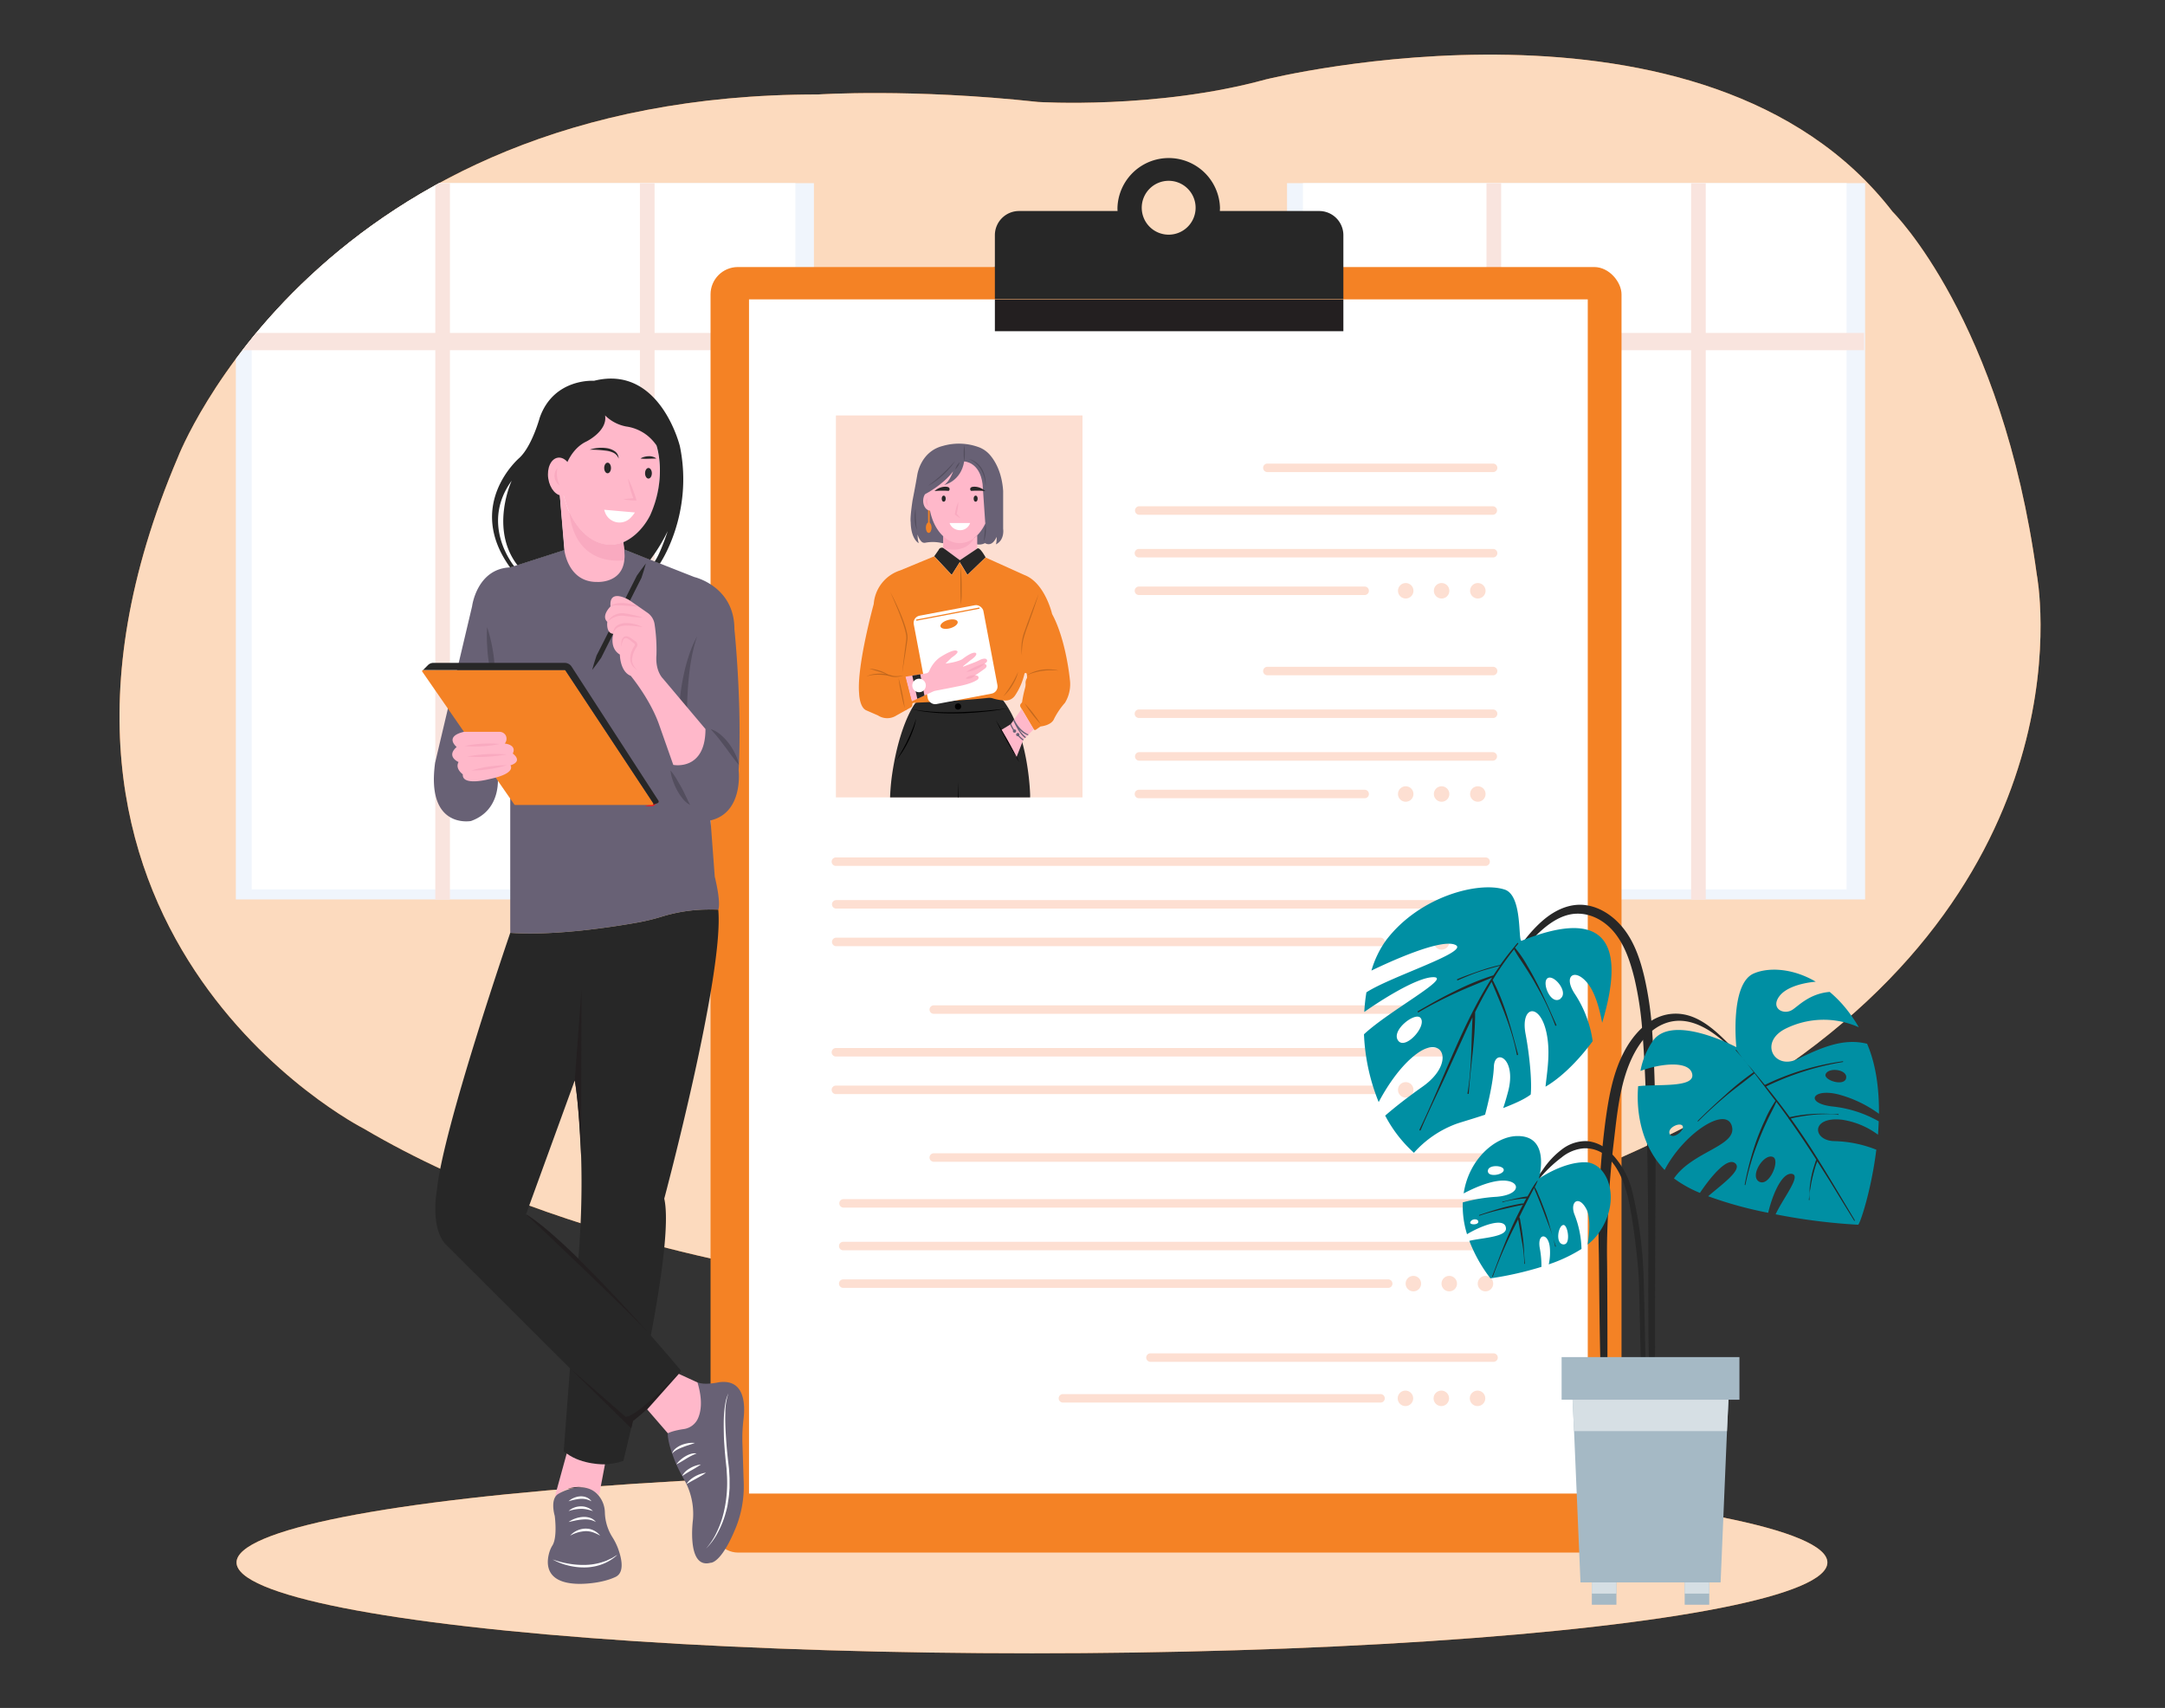 <svg xmlns="http://www.w3.org/2000/svg" xmlns:xlink="http://www.w3.org/1999/xlink" width="865.76" height="682.89" viewBox="0 0 865.76 682.89"><rect x="0" y="0" width="865.76" height="682.89" fill="#333333" stroke="none"/><defs><clipPath id="a"><path d="M145.39,451.21S-9.71,372.52,71.14,182.83c0,0,56-145.24,256-145.06,0,0,37.31-2.5,88,3,0,0,47.31,3,91-9,0,0,176.05-43.88,250.66,52.86,0,0,43.77,43.05,57.7,145.18,0,0,23,118.24-111.35,203.93,0,0-142,97.66-367,78.71C336.25,512.46,229.27,500.66,145.39,451.21Z" fill="none"/></clipPath><clipPath id="b"><rect x="334.27" y="166.11" width="98.61" height="152.71" fill="#fddfd2"/></clipPath></defs><g style="isolation:isolate"><g clip-path="url(#a)"><rect x="32.75" y="3.94" width="798.46" height="522.31" fill="#f48225" data-secondary="true"/><rect x="32.75" y="3.94" width="798.46" height="522.31" fill="#fff" opacity="0.7"/><rect x="94.31" y="73.24" width="231.17" height="286.38" fill="#f0f5fc"/><rect x="100.67" y="73.24" width="217.4" height="282.36" fill="#fff"/><rect x="255.9" y="73.24" width="5.86" height="286.38" fill="#f9e4de"/><rect x="174.07" y="73.24" width="5.86" height="286.38" fill="#f9e4de"/><rect x="96.13" y="133.13" width="228.94" height="6.9" fill="#f9e4de"/><rect x="514.67" y="73.24" width="231.17" height="286.38" fill="#f0f5fc"/><rect x="521.03" y="73.24" width="217.4" height="282.36" fill="#fff"/><rect x="676.25" y="73.24" width="5.86" height="286.38" fill="#f9e4de"/><rect x="594.43" y="73.24" width="5.86" height="286.38" fill="#f9e4de"/><rect x="516.49" y="133.13" width="228.94" height="6.9" fill="#f9e4de"/><polygon points="426.83 216.74 415.29 216.74 415.29 217.83 426.83 229.4 426.83 216.74" fill="#686175" data-primary="true"/><polygon points="415.29 217.83 415.29 291.2 426.83 291.2 426.83 229.4 415.29 217.83" fill="#686175" data-primary="true"/><polygon points="438.08 216.74 426.83 216.74 426.83 229.4 438.08 240.68 438.08 216.74" fill="#686175" data-primary="true"/><polygon points="426.83 229.4 426.83 291.2 438.08 291.2 438.08 240.68 426.83 229.4" fill="#686175" data-primary="true"/><polygon points="417.66 220.21 417.66 271.33 426.83 271.33 426.83 229.4 417.66 220.21" fill="#f5f6f6"/><polygon points="426.83 220 417.66 220 417.66 220.21 426.83 229.4 426.83 220" fill="#fff"/><polygon points="435.71 220 426.83 220 426.83 229.4 435.71 238.3 435.71 220" fill="#ecedee"/><polygon points="426.83 229.4 426.83 271.33 435.71 271.33 435.71 238.3 426.83 229.4" fill="#e2e3e4"/><path d="M426.69,286a4.86,4.86,0,0,1,0-9.72h.17a4.86,4.86,0,0,1,0,9.71h-.17Z" fill="#e2e3e4"/><path d="M422.56,281.13a4.13,4.13,0,0,0,4.13,4.14h.14V277h-.14A4.13,4.13,0,0,0,422.56,281.13Z" fill="#f5f6f6"/><path d="M426.83,277v8.25a4.13,4.13,0,0,0,0-8.25Z" fill="#e2e3e4"/><polygon points="449.62 216.74 438.08 216.74 438.08 240.68 449.62 252.24 449.62 216.74" fill="#f48225" data-secondary="true"/><polygon points="438.08 240.68 438.08 291.2 449.62 291.2 449.62 252.24 438.08 240.68" fill="#f48225" data-secondary="true"/><polygon points="460.87 216.74 449.62 216.74 449.62 252.24 460.87 263.52 460.87 216.74" fill="#f48225" data-secondary="true"/><polygon points="449.62 252.24 449.62 291.2 460.87 291.2 460.87 263.52 449.62 252.24" fill="#f48225" data-secondary="true"/><polygon points="449.62 220 440.45 220 440.45 243.05 449.62 252.24 449.62 220" fill="#fff"/><polygon points="440.45 243.05 440.45 271.33 449.62 271.33 449.62 252.24 440.45 243.05" fill="#f5f6f6"/><polygon points="458.5 220 449.62 220 449.62 252.24 458.5 261.14 458.5 220" fill="#ecedee"/><polygon points="449.62 252.24 449.62 271.33 458.5 271.33 458.5 261.14 449.62 252.24" fill="#e2e3e4"/><path d="M449.47,286a4.86,4.86,0,0,1,0-9.72h.18a4.86,4.86,0,0,1,0,9.71h-.18Z" fill="#e2e3e4"/><path d="M445.35,281.13a4.12,4.12,0,0,0,4.12,4.14h.15V277h-.15A4.12,4.12,0,0,0,445.35,281.13Z" fill="#f5f6f6"/><path d="M449.62,277v8.25a4.13,4.13,0,0,0,0-8.25Z" fill="#e2e3e4"/><polygon points="395.6 213.59 378.94 286.15 390.19 288.74 406.85 216.18 395.6 213.59" fill="#f48225" data-secondary="true"/><polygon points="417.81 218.71 406.85 216.18 390.19 288.74 401.15 291.27 417.81 218.71" fill="#f48225" data-secondary="true"/><polygon points="397.18 217.3 385.69 267.31 394.64 269.38 406.12 219.36 397.18 217.3" fill="#fff"/><polygon points="414.77 221.36 406.12 219.36 394.64 269.38 403.29 271.37 414.77 221.36" fill="#e6e7e8"/><path d="M392.3,283.75a4.7,4.7,0,0,1-.92-.08h0l-.14,0a4.86,4.86,0,0,1,1.08-9.6,5,5,0,0,1,1.09.12l.14,0h0a4.85,4.85,0,0,1-1.25,9.54Z" fill="#e2e3e4"/><path d="M393.22,274.87a4.13,4.13,0,0,0-1.85,8.06l.15,0,1.84-8Z" fill="#fff"/><path d="M396.32,279.83a4.13,4.13,0,0,0-3-4.92l-1.84,8A4.14,4.14,0,0,0,396.32,279.83Z" fill="#e6e7e8"/><rect x="368.98" y="291.6" width="103.38" height="8.42" fill="#f9c4b7"/><path d="M419.17,100.39a39.75,39.75,0,1,0,39.65,39.75A39.7,39.7,0,0,0,419.17,100.39Z" fill="#a7a9ac" style="mix-blend-mode:multiply"/><path d="M461.83,138.63a39.66,39.66,0,1,1-39.65-39.75A39.71,39.71,0,0,1,461.83,138.63Z" fill="#fff"/><path d="M454.27,138.63a32.1,32.1,0,1,1-32.09-32.18A32.14,32.14,0,0,1,454.27,138.63Z" fill="#f9e4de"/><polygon points="445.94 125.3 424.48 141.25 403.02 132.32 401.64 135.63 422.74 144.41 423.12 144.57 423.31 144.43 447.04 126.79 445.94 125.3" fill="#fcd6ca"/></g><ellipse cx="412.67" cy="624.72" rx="318.08" ry="36.32" fill="#f48225" data-secondary="true"/><ellipse cx="412.67" cy="624.72" rx="318.08" ry="36.32" fill="#fff" opacity="0.7"/><rect x="284.14" y="106.77" width="364.29" height="513.99" rx="10.93" fill="#f48225" data-secondary="true"/><rect x="299.52" y="119.7" width="335.41" height="477.47" fill="#fff"/><path d="M267.06,573.07s-.41,3.1,2.94,11.32a59.69,59.69,0,0,0,3.44,6.94,27.83,27.83,0,0,1,3.67,16.26s-2.68,19.84,7,17.26c0,0,4.14.55,10.05-13.83a44.09,44.09,0,0,0,3.24-18.27L296.89,577a62.71,62.71,0,0,1,.45-9.68c.68-5.79.5-16.13-9.95-14.64,0,0-5.67,1.29-8.48,0Z" fill="#686175" data-primary="true"/><rect x="334.27" y="166.11" width="98.61" height="152.71" fill="#fddfd2"/><g clip-path="url(#b)"><path d="M371.72,450.11l-3,2.54a10.6,10.6,0,0,1-4.72,1.52h-8.31c-1.72,0-1-1.78-1-1.78a.83.83,0,0,0,.8.58h7.4c3.45.41,7.76-3.43,8.79-4.4A1.39,1.39,0,0,0,372,448c0-.1.07-.22.1-.33A2.4,2.4,0,0,1,371.72,450.11Z" fill="#272727"/><path d="M364.25,429.1v6.13a4.36,4.36,0,0,0-.79,2.83s4.32-1.15,7,1.23h1.76s.18-8.31,1.06-9.93Z" fill="#ffb8ca"/><path d="M404.22,429.08v6.14a4.36,4.36,0,0,1,.79,2.83s-4.32-1.15-7,1.23h-1.76s-.18-8.31-1.06-9.93Z" fill="#ffb8ca"/><path d="M366.11,281s-6.18,7.71-9.28,28.06a85.22,85.22,0,0,0-.89,15.64L359.42,429l17.69.51,6.61-65.92,6.14,66.36H408.3L411.15,359l.8-40.94s-.41-24.29-10.74-37.94l-7.08-6.55-21.9,5.83Z" fill="#272727"/><path d="M367.39,217.17s-3.1-1.43-3.22-8.47c0,0-.36-1.07.72-8.47,0,0,1.19-6.08,1.9-10.25,0,0,1.2-9.43,10.26-11.69a23.08,23.08,0,0,1,14.63.61,11.06,11.06,0,0,1,4.11,2.91c2,2.3,4.84,6.81,5.36,14.49v15.15s.71,4.41-2.87,6.2a10.46,10.46,0,0,0,.24-3s-1.55,4.29-4.65,2.5a4.81,4.81,0,0,1-3.22.48l-13.9-.48A16.19,16.19,0,0,0,370,217a1.66,1.66,0,0,1-1.56-.51,6.26,6.26,0,0,1-1.49-2.8A10.61,10.61,0,0,0,367.39,217.17Z" fill="#686175" data-primary="true"/><path d="M366.13,203.3c0,.73.05,1.46.06,2.18s0,1.45.07,2.17.07,1.43.15,2.15a13,13,0,0,0,.39,2.12,6.59,6.59,0,0,1-.75-2.07,12.36,12.36,0,0,1-.26-2.18A17.29,17.29,0,0,1,366.13,203.3Z" opacity="0.2"/><path d="M393.35,216.38c.11-.55.16-1.1.22-1.64l.15-1.65c0-.55.1-1.1.17-1.65a15.62,15.62,0,0,1,.24-1.65,14.43,14.43,0,0,1,.06,3.35,13.62,13.62,0,0,1-.26,1.66A5.37,5.37,0,0,1,393.35,216.38Z" opacity="0.2"/><rect x="371.13" y="203.3" width="0.64" height="6.49" fill="#f48225" data-secondary="true"/><ellipse cx="371.38" cy="210.98" rx="1.14" ry="2.1" fill="#f48225" data-secondary="true"/><path d="M390.78,214v5.31l-7,4.69-6.56-4.86v-4.74a9.68,9.68,0,0,0,6.56,2.74A9.88,9.88,0,0,0,390.78,214Z" fill="#ffb8ca"/><path d="M394.13,222.86h0l-7.26,7-3.07-5.11-3.21,5.11-7-7.46,1.76-2.51a1.38,1.38,0,0,1,1.93-.76l6.56,4.86,7-4.69C391.86,218.62,394.13,222.86,394.13,222.86Z" fill="#272727"/><path d="M425.87,281a30.21,30.21,0,0,0-4.32,6.35c-1.08,2.77-5.47,3.11-5.47,3.11l-1.82,1.29a.61.61,0,0,1-.89-.18l-5.25-8.85a1.18,1.18,0,0,1,.1-1.34l.49-.58a46.62,46.62,0,0,1,1.19-5.69,5.79,5.79,0,0,0,.21-2,3.5,3.5,0,0,1,.58-2,5.77,5.77,0,0,0-.13-1.72.46.46,0,0,0-.88,0,26,26,0,0,1-3.75,8.65,4.54,4.54,0,0,1-3.76,2.06,19.64,19.64,0,0,1-5.27-.9,4.59,4.59,0,0,0-1.77-.16C384,280.28,365.48,281,365.48,281l-.67.22c.22,1.35-.68,1.69-.68,1.69l-5.63,3.14a6.77,6.77,0,0,1-7.41,0L346.37,284c-2.7-1.24-2.82-6.75-2.82-6.75-1-11,5.85-35.76,5.85-35.76A15.3,15.3,0,0,1,360,228.06l13.57-5.62,7,7.46,3.21-5.11,3.07,5.11,7.26-7h0l15.53,7c8.24,3.12,11.08,15.59,11.08,15.59,5.61,10.34,7.09,26.08,7.09,26.08A14.25,14.25,0,0,1,425.87,281Z" fill="#f48225" data-secondary="true"/><path d="M356,236.68c.81,1.5,1.57,3,2.3,4.57s1.42,3.1,2.06,4.68,1.24,3.19,1.74,4.82a21.26,21.26,0,0,1,.63,2.5,7.45,7.45,0,0,1,.11,2.63v0c-.31,2.21-.63,4.42-1,6.62s-.69,4.4-1.07,6.6c.24-2.22.49-4.43.77-6.65s.55-4.42.85-6.63h0a7.28,7.28,0,0,0-.13-2.45c-.17-.82-.38-1.64-.62-2.45-.48-1.63-1.06-3.23-1.67-4.81C358.73,242.91,357.37,239.79,356,236.68Z" opacity="0.2"/><path d="M384.26,241.84c-.08-1.27-.12-2.54-.15-3.8s-.05-2.54-.06-3.8v-3.8c0-.63,0-1.27,0-1.9s0-1.27,0-1.9a30,30,0,0,1,.39,3.79c.08,1.27.11,2.54.12,3.8s0,2.54,0,3.81S384.37,240.57,384.26,241.84Z" opacity="0.2"/><path d="M401.21,278.48c.58-.77,1.13-1.56,1.68-2.34s1.06-1.59,1.56-2.41,1-1.64,1.42-2.48.86-1.72,1.26-2.59a16.15,16.15,0,0,1-.92,2.75,21,21,0,0,1-1.36,2.57A21.32,21.32,0,0,1,401.21,278.48Z" opacity="0.2"/><path d="M408.68,262.14a18.45,18.45,0,0,1,.11-6.46,19,19,0,0,1,.86-3.14l1.08-3c.75-2,1.49-4,2.26-6.05l1.16-3c.4-1,.79-2,1.21-3-.32,1-.66,2.05-1,3.07l-1,3.06c-.7,2-1.44,4-2.16,6.08a50.56,50.56,0,0,0-2,6.09,21.06,21.06,0,0,0-.46,3.17A19.23,19.23,0,0,0,408.68,262.14Z" opacity="0.2"/><path d="M410.67,270a10,10,0,0,1,1.41-.83c.5-.23,1-.45,1.53-.63a15.91,15.91,0,0,1,3.2-.78,16.55,16.55,0,0,1,3.3-.13c.55,0,1.09.1,1.63.16s1.08.2,1.61.32c-1.09-.06-2.17-.15-3.25-.12a24.66,24.66,0,0,0-3.22.24,24.29,24.29,0,0,0-3.16.66A18.55,18.55,0,0,0,410.67,270Z" opacity="0.2"/><path d="M409.75,281.22a51.9,51.9,0,0,1,3.41,4c1.07,1.4,2.11,2.82,3,4.32a48.41,48.41,0,0,1-3.41-4A50.71,50.71,0,0,1,409.75,281.22Z" opacity="0.2"/><polygon points="413.37 291.6 411.32 293.67 410.96 294.04 410.28 294.73 409.94 295.06 409.34 295.68 409.22 295.81 409.1 296.09 406.43 302.86 400.33 291.9 403.93 289.72 404.17 289.57 404.29 289.4 405.21 288.12 405.57 287.62 408.54 283.46 413.37 291.6" fill="#ffb8ca"/><path d="M405.56,291.77l-.39.26a17.09,17.09,0,0,1-1.24-2.31l.24-.15.12-.17A20.29,20.29,0,0,0,405.56,291.77Z" fill="#686175" data-primary="true"/><path d="M409.34,295.68l-.12.13-.12.28a11.84,11.84,0,0,1-2.15-2l.36-.29A11.08,11.08,0,0,0,409.34,295.68Z" fill="#686175" data-primary="true"/><circle cx="405.69" cy="292.3" r="0.66" fill="#686175" data-primary="true"/><circle cx="407" cy="293.72" r="0.66" fill="#686175" data-primary="true"/><path d="M407.56,291.59a10.59,10.59,0,0,0,2.72,3.14l-.34.34c-2.21-1.37-4.35-6.08-4.73-6.95l.36-.5c2.13,4.58,5.27,5.87,5.75,6.05L411,294A9,9,0,0,1,407.56,291.59Z" fill="#686175" data-primary="true"/><path d="M364.55,283.46a39,39,0,0,0,4.8.78c.8.1,1.61.16,2.41.25l2.42.16c3.24.18,6.48.19,9.71.09s6.48-.29,9.71-.54c1.61-.13,3.22-.3,4.84-.45l4.83-.55c-1.6.27-3.2.52-4.8.78s-3.23.41-4.84.59l-2.43.22c-.8.08-1.61.14-2.42.19l-2.44.14c-.81.05-1.62.06-2.43.09a96.09,96.09,0,0,1-9.75-.2l-2.43-.23c-.8-.1-1.61-.18-2.41-.31A35.17,35.17,0,0,1,364.55,283.46Z"/><circle cx="383.11" cy="282.48" r="1.25"/><path d="M398.17,287.9c.88,1.36,1.71,2.76,2.53,4.15s1.63,2.81,2.42,4.22,1.57,2.84,2.33,4.28l1.12,2.15c.37.73.74,1.45,1.09,2.18-.44-.68-.86-1.38-1.29-2.07l-1.24-2.09c-.83-1.39-1.63-2.8-2.42-4.22s-1.57-2.83-2.32-4.27S398.88,289.36,398.17,287.9Z"/><path d="M366.38,287.3a26.65,26.65,0,0,1-1.19,4.48,42.14,42.14,0,0,1-1.78,4.29,44.58,44.58,0,0,1-2.25,4.06c-.4.66-.85,1.29-1.28,1.93s-.91,1.25-1.39,1.86c.8-1.33,1.61-2.63,2.36-4l.56-1,.53-1c.37-.68.7-1.37,1-2.06q1-2.07,1.87-4.21c.29-.71.56-1.43.81-2.15S366.17,288,366.38,287.3Z"/><path d="M383.11,312.58c.12,4,.18,8,.24,12l.13,12v12l0,6-.09,6-.14-6-.1-6-.13-12v-12C383,320.59,383,316.59,383.11,312.58Z"/><path d="M372.1,447.68c0,.11-.07.23-.1.33a1.39,1.39,0,0,1-.36.56c-1,1-5.34,4.81-8.79,4.4h-7.4a.83.83,0,0,1-.8-.58c-.3-1-.46-3,2.28-5.25a67,67,0,0,0,6.53-9.08s4.23-1.33,7,1.23h1.76S372.82,444.91,372.1,447.68Z" fill="#f48225" data-secondary="true"/><path d="M362.33,441a6.9,6.9,0,0,1,1.57-.21,7.73,7.73,0,0,1,1.59.1,6,6,0,0,1,1.55.44,3.37,3.37,0,0,1,1.29.94,6.5,6.5,0,0,0-1.42-.6,12.75,12.75,0,0,0-1.49-.32C364.41,441.2,363.38,441.13,362.33,441Z" opacity="0.2"/><path d="M360.46,443.4a7.06,7.06,0,0,1,1.58-.21,8.49,8.49,0,0,1,1.59.09,7.18,7.18,0,0,1,1.55.44,3.58,3.58,0,0,1,1.29.95,6.72,6.72,0,0,0-1.42-.6,11,11,0,0,0-1.49-.32C362.54,443.58,361.52,443.52,360.46,443.4Z" opacity="0.2"/><path d="M396.37,447.67a3.18,3.18,0,0,0,.1.33,1.35,1.35,0,0,0,.36.55c1,1,5.33,4.82,8.79,4.41H413a.83.83,0,0,0,.8-.58c.3-1,.46-3-2.28-5.25a67,67,0,0,1-6.53-9.08s-4.23-1.33-7,1.23h-1.76S395.65,444.9,396.37,447.67Z" fill="#f48225" data-secondary="true"/><path d="M396.75,450.1l3,2.54a10.58,10.58,0,0,0,4.71,1.52h8.31c1.73,0,1-1.78,1-1.78a.83.83,0,0,1-.8.58h-7.4c-3.46.41-7.76-3.43-8.79-4.41a1.35,1.35,0,0,1-.36-.55,3.18,3.18,0,0,1-.1-.33A2.4,2.4,0,0,0,396.75,450.1Z" fill="#272727"/><path d="M406.14,441c-1.05.12-2.08.18-3.09.35a10.67,10.67,0,0,0-1.49.32,6.5,6.5,0,0,0-1.42.6,3.37,3.37,0,0,1,1.29-.94,6.41,6.41,0,0,1,1.55-.45,8.49,8.49,0,0,1,1.59-.09A6.9,6.9,0,0,1,406.14,441Z" opacity="0.2"/><path d="M408,443.39c-1.06.11-2.09.18-3.1.35a11,11,0,0,0-1.49.32,7,7,0,0,0-1.42.59,3.47,3.47,0,0,1,1.29-.94,6.52,6.52,0,0,1,1.55-.44,8.49,8.49,0,0,1,1.59-.09A7.06,7.06,0,0,1,408,443.39Z" opacity="0.2"/><rect x="367.94" y="243.8" width="28.35" height="35.97" rx="2.9" transform="translate(-41.98 75.54) rotate(-10.71)" fill="#fff"/><rect x="366.15" y="245.35" width="25.75" height="0.47" transform="translate(-39.32 75.41) rotate(-10.81)" fill="#f48225" data-secondary="true"/><ellipse cx="379.52" cy="249.57" rx="3.56" ry="1.7" transform="translate(-53.44 112.21) rotate(-15.73)" fill="#f48225" data-secondary="true"/><path d="M389.62,215.05c-3.72,7-12.39,4.12-12.39,4.12V213.3Z" fill="#f9aac0"/><path d="M396.14,199.28c0,6.12-2.12,11.52-5.36,14.75a9.88,9.88,0,0,1-7,3.14,9.68,9.68,0,0,1-6.56-2.74c-3.47-3.16-5.78-8.77-5.78-15.15,0-9.88,5.52-17.89,12.34-17.89S396.14,189.4,396.14,199.28Z" fill="#ffb8ca"/><ellipse cx="372.02" cy="200.23" rx="2.86" ry="3.94" fill="#ffb8ca"/><path d="M369.91,197.58s7-3.49,11.23-9.1c0,0-1.35,4-3.58,5.42,0,0,6.68-1.36,8-9.4,0,0,6.2.1,7.36,9L394,209.28l5.33-4.53L393,181.39l-11.33-2.12-12.47,11Z" fill="#686175" data-primary="true"/><path d="M371.07,194.28c1-.73,2-1.5,2.95-2.28s1.9-1.6,2.8-2.45,1.8-1.7,2.66-2.6,1.69-1.81,2.54-2.74c-.35.52-.71,1-1.08,1.54s-.78,1-1.19,1.45a31.66,31.66,0,0,1-2.61,2.7,31.33,31.33,0,0,1-2.9,2.38c-.51.37-1,.72-1.55,1.06S371.63,194,371.07,194.28Z" opacity="0.2"/><path d="M383.79,184.79a5.9,5.9,0,0,1-.68,1.58A6,6,0,0,1,382,187.7a5.44,5.44,0,0,1,.68-1.58A6,6,0,0,1,383.79,184.79Z" opacity="0.2"/><path d="M387.44,183.53a6.76,6.76,0,0,1,1.62.56,8.86,8.86,0,0,1,1.45.92,9.13,9.13,0,0,1,2.25,2.62,11.12,11.12,0,0,1,1.16,3.24c.12.56.15,1.14.22,1.7s0,1.14,0,1.71c-.09-.57-.14-1.13-.22-1.68s-.18-1.11-.34-1.65a13.91,13.91,0,0,0-.52-1.58,12.14,12.14,0,0,0-.7-1.51,10.87,10.87,0,0,0-2.07-2.57A9.34,9.34,0,0,0,387.44,183.53Z" opacity="0.2"/><path d="M385.6,184.5a22.06,22.06,0,0,1,0-6.49,22.06,22.06,0,0,1,0,6.49Z" opacity="0.2"/><path d="M362.05,270.57l8.29-1.34a1.67,1.67,0,0,0,1.28-1,13,13,0,0,1,4-5.23s6.15-4.15,7.26-2.55c0,0,.56.56-2.31,2.47l-2.47,2.4s4.47-.48,6.7-1.76c0,0,4.07-3.27,5.43-2.47,0,0,1.11.64-2,2.79l-3.07,2.46a.1.1,0,0,0,.1.18l4.38-1.66a21.42,21.42,0,0,0,2-.9c1-.51,2.54-1,3-.16,0,0,.56.81-.95,1.52,0,0,1.75.72.16,2,0,0-3.12,2.3-3.91,2.67,0,0,2,.05,1.19,1.56,0,0-1.59,1.6-7.66,2.79l-9.37,1.84a4.09,4.09,0,0,0-1,.32l-8.53,3.93Z" fill="#ffb8ca"/><polygon points="364.81 270.12 366.82 279.4 369.67 278.09 368 269.61 364.81 270.12" fill="#272727"/><path d="M364.81,281.25l-3-11.64-4.63-.95.72,11.83s1.35,2.15,1.43,2.39a17.6,17.6,0,0,0,3.08,1Z" fill="#f48225" data-secondary="true"/><path d="M361.8,283.2c-.3-1-.55-2-.8-3s-.46-2-.67-3-.4-2-.57-3l-.24-1.52c-.07-.51-.15-1-.2-1.53.16.49.28,1,.42,1.49l.38,1.49c.25,1,.46,2,.67,3s.4,2,.57,3S361.69,282.18,361.8,283.2Z" opacity="0.2"/><path d="M361.4,270a9.14,9.14,0,0,1-3.78.69,8.08,8.08,0,0,1-1.91-.37,12.9,12.9,0,0,0-1.83-.37,23.86,23.86,0,0,0-3.78-.15,13.24,13.24,0,0,0-1.87.22,9.24,9.24,0,0,0-1.83.51,9.24,9.24,0,0,1,3.68-1.09,17.7,17.7,0,0,1,3.85,0,13.37,13.37,0,0,1,1.9.41c.31.09.62.2.91.27a9.12,9.12,0,0,0,.91.17,8.45,8.45,0,0,0,1.88,0A12,12,0,0,0,361.4,270Z" opacity="0.2"/><path d="M347.63,267.32a18.6,18.6,0,0,1,4,.78,13.22,13.22,0,0,1,1.89.74,5.08,5.08,0,0,1,1.68,1.15,9,9,0,0,0-1.82-.81c-.63-.22-1.26-.44-1.9-.63C350.18,268.15,348.9,267.78,347.63,267.32Z" opacity="0.2"/><circle cx="367.52" cy="274.07" r="2.71" fill="#fff"/><path d="M393.72,265.33a12.23,12.23,0,0,1-7.36,3.33,24,24,0,0,1,7.36-3.33Z" fill="#f9aac0"/><path d="M390,270a3.87,3.87,0,0,1-3.9,1.27A5,5,0,0,1,390,270Z" fill="#f9aac0"/><path d="M383.21,200.6a18.47,18.47,0,0,1-.73,5l-.1-.31A14.52,14.52,0,0,1,384,207.2a14.38,14.38,0,0,1-2.16-1.51,18.44,18.44,0,0,1,1.41-5.09Z" fill="#f9aac0"/><ellipse cx="377.38" cy="199.38" rx="0.8" ry="1.22" fill="#272727"/><ellipse cx="390.15" cy="199.38" rx="0.8" ry="1.22" fill="#272727"/><path d="M373.71,196.35a31.8,31.8,0,0,1,5.41-.09.49.49,0,0,0,.54-.33c.19-.58.15-1.51-2.28-1.29A6.64,6.64,0,0,0,373.71,196.35Z" fill="#272727"/><path d="M394,196.35a31.8,31.8,0,0,0-5.41-.09.51.51,0,0,1-.55-.33c-.19-.58-.15-1.51,2.28-1.29A6.66,6.66,0,0,1,394,196.35Z" fill="#272727"/><path d="M379.73,209.13h8.2a4.16,4.16,0,0,1-3,2.75,4.37,4.37,0,0,1-2,0A4.26,4.26,0,0,1,379.73,209.13Z" fill="#fff"/><path d="M371,199a4,4,0,0,0,.25,3.39A2.09,2.09,0,0,1,371,199Z" fill="#f9aac0"/></g><path d="M545.58,237.91h-90a1.7,1.7,0,1,1,0-3.39h90a1.7,1.7,0,1,1,0,3.39Z" fill="#fddfd2"/><path d="M596.94,188.75h-90a1.7,1.7,0,1,1,0-3.39h90a1.7,1.7,0,1,1,0,3.39Z" fill="#fddfd2"/><path d="M596.94,205.82H455.57a1.7,1.7,0,0,1,0-3.4H596.94a1.7,1.7,0,0,1,0,3.4Z" fill="#fddfd2"/><path d="M596.94,222.88H455.57a1.7,1.7,0,1,1,0-3.39H596.94a1.7,1.7,0,1,1,0,3.39Z" fill="#fddfd2"/><circle cx="562.13" cy="236.21" r="3.1" fill="#fddfd2"/><circle cx="576.48" cy="236.21" r="3.1" fill="#fddfd2"/><circle cx="590.97" cy="236.21" r="3.1" fill="#fddfd2"/><path d="M545.58,319.16h-90a1.7,1.7,0,1,1,0-3.39h90a1.7,1.7,0,1,1,0,3.39Z" fill="#fddfd2"/><path d="M596.94,270h-90a1.7,1.7,0,1,1,0-3.39h90a1.7,1.7,0,1,1,0,3.39Z" fill="#fddfd2"/><path d="M596.94,287.07H455.57a1.7,1.7,0,1,1,0-3.39H596.94a1.7,1.7,0,1,1,0,3.39Z" fill="#fddfd2"/><path d="M596.94,304.14H455.57a1.7,1.7,0,0,1,0-3.4H596.94a1.7,1.7,0,0,1,0,3.4Z" fill="#fddfd2"/><circle cx="562.13" cy="317.47" r="3.1" fill="#fddfd2"/><circle cx="576.48" cy="317.47" r="3.1" fill="#fddfd2"/><circle cx="590.97" cy="317.47" r="3.1" fill="#fddfd2"/><path d="M551.93,378.31H334.27a1.7,1.7,0,0,1,0-3.39H551.93a1.7,1.7,0,1,1,0,3.39Z" fill="#fddfd2"/><path d="M594.07,346.22H334.27a1.7,1.7,0,0,1,0-3.4h259.8a1.7,1.7,0,0,1,0,3.4Z" fill="#fddfd2"/><path d="M594.07,363.28H334.27a1.7,1.7,0,0,1,0-3.39h259.8a1.7,1.7,0,0,1,0,3.39Z" fill="#fddfd2"/><circle cx="562.13" cy="376.61" r="3.1" fill="#fddfd2"/><circle cx="576.48" cy="376.61" r="3.1" fill="#fddfd2"/><circle cx="590.97" cy="376.61" r="3.1" fill="#fddfd2"/><path d="M555,514.93H337.33a1.7,1.7,0,1,1,0-3.39H555a1.7,1.7,0,1,1,0,3.39Z" fill="#fddfd2"/><path d="M597.12,482.84H337.33a1.7,1.7,0,0,1,0-3.4H597.12a1.7,1.7,0,1,1,0,3.4Z" fill="#fddfd2"/><path d="M597.12,464.51H373.54a1.7,1.7,0,1,1,0-3.39H597.12a1.7,1.7,0,1,1,0,3.39Z" fill="#fddfd2"/><path d="M597.12,499.9H337.33a1.7,1.7,0,1,1,0-3.39H597.12a1.7,1.7,0,1,1,0,3.39Z" fill="#fddfd2"/><circle cx="565.19" cy="513.23" r="3.1" fill="#fddfd2"/><circle cx="579.54" cy="513.23" r="3.1" fill="#fddfd2"/><circle cx="562.02" cy="559.1" r="3.1" fill="#fddfd2"/><circle cx="576.37" cy="559.1" r="3.1" fill="#fddfd2"/><circle cx="590.85" cy="559.1" r="3.1" fill="#fddfd2"/><path d="M551.93,437.46H334.27a1.7,1.7,0,0,1,0-3.4H551.93a1.7,1.7,0,1,1,0,3.4Z" fill="#fddfd2"/><path d="M594.07,405.36H373.54a1.7,1.7,0,1,1,0-3.39H594.07a1.7,1.7,0,0,1,0,3.39Z" fill="#fddfd2"/><path d="M594.07,422.43H334.27a1.7,1.7,0,0,1,0-3.4h259.8a1.7,1.7,0,0,1,0,3.4Z" fill="#fddfd2"/><circle cx="562.13" cy="435.76" r="3.1" fill="#fddfd2"/><circle cx="576.48" cy="435.76" r="3.1" fill="#fddfd2"/><circle cx="590.97" cy="435.76" r="3.1" fill="#fddfd2"/><path d="M597.12,544.5H459.93a1.7,1.7,0,0,1,0-3.39H597.12a1.7,1.7,0,1,1,0,3.39Z" fill="#fddfd2"/><path d="M551.93,560.79h-127a1.7,1.7,0,0,1,0-3.39h127a1.7,1.7,0,1,1,0,3.39Z" fill="#fddfd2"/><rect x="397.84" y="119.7" width="139.36" height="12.73" fill="#231f20"/><path d="M527.53,84.37H487.81c0-.43.05-.87.05-1.31a20.51,20.51,0,0,0-41,0c0,.44,0,.88.05,1.31H407.51A9.67,9.67,0,0,0,397.84,94V119.5H537.2V94A9.67,9.67,0,0,0,527.53,84.37Zm-60.18,9.46a10.77,10.77,0,1,1,10.76-10.77A10.77,10.77,0,0,1,467.35,93.83Z" fill="#272727"/><path d="M295.38,308.07s2,16.86-11.24,19.95l1.68,22.48s2.54,9.95,1.41,13.26A64.16,64.16,0,0,0,265,366.39a83.29,83.29,0,0,1-9.85,2.43c-10.78,1.93-33.53,5.4-51.11,4.16V310H199s2,13.77-10.68,18.27c0,0-18,3.36-14.32-23.32l14.78-62.52s1.87-15,15.18-15.57l21.72-7,23.85-.2,28.15,11.07s16,3.66,16,20.8C293.69,251.6,296.79,281.1,295.38,308.07Z" fill="#686175" data-primary="true"/><circle cx="594.02" cy="513.23" r="3.1" fill="#fddfd2"/><path d="M263.86,188.69c0,13.28-6,24.49-14.25,28a3,3,0,0,1-.36.16,13.82,13.82,0,0,1-5.13,1c-6.91,0-13-5.24-16.51-13.18a36.37,36.37,0,0,1-2.15-6.42,42,42,0,0,1-1.08-9.55c0-16.1,8.84-29.16,19.74-29.16S263.86,172.59,263.86,188.69Z" fill="#ffb8ca"/><path d="M222.77,185s2.52.39,3.49,1.36c0,0,2.13-7,8.34-9.89,0,0,8.45-4.2,7.36-10.38a16.21,16.21,0,0,0,8.43,4.43,17.56,17.56,0,0,1,8.38,3.54,18.76,18.76,0,0,1,3.74,4s4.34,12.49-2.38,27.65c0,0-3.39,7.81-10.87,11.09l.27,2.9L260,223.84a68.77,68.77,0,0,0,7-11.48s-2.92,9.07-5.25,12.17l2.13.82s13.59-19.78,8-46.93c0,0-7.95-32.77-34.33-26.17,0,0-16.09-1.17-21.71,14.73,0,0-3.11,11.44-8.15,16.1,0,0-21.91,18.62-3.68,43.83l1.61-.52s-13.83-16.55-1-34.2c0,0-8.94,19.24,2.3,33.79l18.84-6.06Z" fill="#272727"/><path d="M249.27,216.78c0-.1-.22-.27,0-.27Z" fill="#ffb8ca"/><path d="M249.65,224c-1,9.28-10.78,8.68-10.78,8.68-11.83.18-13.19-12.79-13.19-12.79L223.85,198l1.46.11.16.09a35.45,35.45,0,0,0,2.14,6.41h0c3.53,7.94,9.61,13.18,16.52,13.18a13.86,13.86,0,0,0,5.13-1s0,0,0,0l0,.3.22,2.61A17.24,17.24,0,0,1,249.65,224Z" fill="#ffb8ca"/><path d="M249.65,224c-3.73.47-19.77,1.28-22-19.39h0c3.53,7.94,9.61,13.18,16.52,13.18a13.86,13.86,0,0,0,5.13-1l.05.28.22,2.61A17.24,17.24,0,0,1,249.65,224Z" fill="#f9aac0"/><g opacity="0.2"><path d="M271.6,283.42c.12-2.57.38-5,.73-7.53s.83-5,1.37-7.41,1.26-4.86,2.07-7.23a47.55,47.55,0,0,1,3-6.84,61.9,61.9,0,0,0-1.93,7.15c-.48,2.42-.89,4.84-1.17,7.28s-.5,4.88-.65,7.32-.26,4.92-.27,7.31Z"/></g><g opacity="0.2"><path d="M295.48,305.83c-2.06-2.41-3.77-4.89-5.58-7.3-.91-1.19-1.8-2.4-2.74-3.57s-1.93-2.29-3-3.46a12.06,12.06,0,0,1,4.13,2.36,20.84,20.84,0,0,1,3.23,3.48,24.74,24.74,0,0,1,2.43,4A18.06,18.06,0,0,1,295.48,305.83Z"/></g><g opacity="0.2"><path d="M276,321.84a9.25,9.25,0,0,1-3.13-2.69,22,22,0,0,1-2.22-3.4,24.85,24.85,0,0,1-1.6-3.71,18,18,0,0,1-.93-4,24,24,0,0,1,2.34,3.31c.69,1.13,1.35,2.27,2,3.43s1.19,2.33,1.77,3.5S275.29,320.67,276,321.84Z"/></g><g opacity="0.2"><path d="M194.79,250.75a59.39,59.39,0,0,1,2,7.75,57.76,57.76,0,0,1,1,7.87l-2,.24a54.71,54.71,0,0,1-.94-7.87A57.61,57.61,0,0,1,194.79,250.75Z"/></g><path d="M261.13,321.76a.42.42,0,0,1-.25.09Z" fill="none" stroke="#ed1c24" stroke-miterlimit="10"/><path d="M261.13,321.76l-.25.09H206a.42.42,0,0,1-.34-.19l-36.79-53.11a.42.42,0,0,1,.35-.66h56.57a.42.42,0,0,1,.35.19l35.13,53.11A.43.43,0,0,1,261.13,321.76Z" fill="#f48225" data-secondary="true"/><path d="M262.9,321.15l-1.77.61a.43.43,0,0,0,.1-.57L226.1,268.08a.42.42,0,0,0-.35-.19H169.18l2-2a3,3,0,0,1,2.06-.85h52.59a3.28,3.28,0,0,1,2.75,1.5l34.69,53.54A.7.7,0,0,1,262.9,321.15Z" fill="#272727"/><path d="M265.63,479.25s23.95-89.53,21.6-115.49A64.16,64.16,0,0,0,265,366.39a83.29,83.29,0,0,1-9.85,2.43c-10.78,1.93-33.53,5.4-51.11,4.16,0,0-27,78.62-29.31,102.76,0,0-3.08,16,4.19,22.47l49,48.91-2.5,33.21a26,26,0,0,0,23.86,3.78s1.57-6.33,3.76-16A89.9,89.9,0,0,0,272.31,548s-4.84-5.84-12.05-14C264.45,511.86,267.78,488.73,265.63,479.25Zm-55.27,6.25L229.84,432s4.66,26.76,1.75,67.19l-.3,4C223.67,495.71,216.26,489.22,210.36,485.5Z" fill="#272727"/><path d="M229.84,432l2.7-36.36-.16,66.52S231.3,438.47,229.84,432Z" fill="#231f20"/><path d="M228,547.12l24.44,24,.68-2.94s12.13-9.46,19.21-20.12c0,0-17.28,18.42-22.17,18.42Z" fill="#231f20"/><path d="M210.36,485.5s42.89,40.41,49.9,48.5C260.26,534,226.06,495.1,210.36,485.5Z" fill="#231f20"/><path d="M258.81,563.53l8.25,9.54s1.73-1,6.34-1.68a7.35,7.35,0,0,0,5.59-4c1.33-2.79,2.12-7.4-.08-14.65l-7.46-3.42Z" fill="#ffb8ca"/><path d="M282.31,619.19a27.14,27.14,0,0,0,4.36-6.71,36.92,36.92,0,0,0,2.68-7.51,51.53,51.53,0,0,0,1.3-15.85l-.11-2-.23-2q-.21-2-.39-4c-.22-2.69-.43-5.37-.47-8.07s-.08-5.39.12-8.08a38.73,38.73,0,0,1,.51-4,14.73,14.73,0,0,1,1.2-3.85,24,24,0,0,0-1.22,7.89c-.1,2.68,0,5.36.15,8s.35,5.35.62,8c.13,1.34.28,2.67.43,4l.25,2,.13,2,.11,2,0,2c0,.67,0,1.35,0,2l-.16,2c-.07,1.36-.34,2.69-.52,4s-.52,2.66-.91,4a36.82,36.82,0,0,1-3,7.53A25.33,25.33,0,0,1,282.31,619.19Z" fill="#fff"/><path d="M268.78,581.16a4.34,4.34,0,0,1,1.58-2.15,9.1,9.1,0,0,1,2.33-1.32,12.73,12.73,0,0,1,2.56-.68,11.56,11.56,0,0,1,2.63-.08c-.83.33-1.64.58-2.45.84s-1.61.53-2.38.85a16.4,16.4,0,0,0-2.25,1A7.86,7.86,0,0,0,268.78,581.16Z" fill="#fff"/><path d="M270.47,585.51a9.58,9.58,0,0,1,1.59-1.77,12.58,12.58,0,0,1,1.92-1.4,10.26,10.26,0,0,1,2.2-1,5.69,5.69,0,0,1,2.39-.22,28.28,28.28,0,0,0-4.08,2.05C273.17,584,271.89,584.78,270.47,585.51Z" fill="#fff"/><path d="M272.78,590.14a6.6,6.6,0,0,1,1.37-1.82A10.55,10.55,0,0,1,276,587a11.62,11.62,0,0,1,4.29-1.46,41.63,41.63,0,0,1-3.79,2.33c-.64.35-1.25.72-1.87,1.1S273.44,589.77,272.78,590.14Z" fill="#fff"/><path d="M274.52,593.41a6,6,0,0,1,1.51-1.78,12.58,12.58,0,0,1,1.92-1.32,12.32,12.32,0,0,1,4.36-1.48,20.41,20.41,0,0,1-1.93,1.25c-.64.39-1.3.74-1.95,1.11C277.12,591.91,275.84,592.6,274.52,593.41Z" fill="#fff"/><path d="M226.62,581.16l-4.77,17.35s8.29-8.44,17.74-.73l2.33-12.28S232.86,585.77,226.62,581.16Z" fill="#ffb8ca"/><path d="M246.13,630.51c4-1.89,2.23-8.23.84-11.84a25.31,25.31,0,0,0-2.28-4.38,19.54,19.54,0,0,1-2.81-9.66,10.87,10.87,0,0,0-2-6c-5.6-7.91-16.41-1.45-16.41-1.45-3.76,1.94-1.64,8.9-1.64,8.9s1.15,8.31-.87,11.75a11.83,11.83,0,0,0-1.14,2.38c-1.29,3.91-2.66,13,12,13.07C231.88,633.27,240,633.4,246.13,630.51Z" fill="#686175" data-primary="true"/><path d="M221,623.53c1.08.36,2.16.71,3.27,1s2.19.52,3.3.7a34.19,34.19,0,0,0,6.69.47,24.37,24.37,0,0,0,6.56-1.11l1.59-.53,1.52-.73c.26-.12.52-.22.77-.35l.72-.44q.72-.45,1.47-.87a18.26,18.26,0,0,1-5.81,3.65,20.25,20.25,0,0,1-6.79,1.38,26,26,0,0,1-6.87-.72A25.13,25.13,0,0,1,221,623.53Z" fill="#fff"/><path d="M228,614a8,8,0,0,1,2.7-2,8.45,8.45,0,0,1,3.33-.81,9.28,9.28,0,0,1,1.74.14,7.91,7.91,0,0,1,1.63.58A7.5,7.5,0,0,1,240,614a16.09,16.09,0,0,0-2.94-1.35,8.58,8.58,0,0,0-3.05-.44A13.88,13.88,0,0,0,228,614Z" fill="#fff"/><path d="M227.37,608.55a10,10,0,0,1,2.6-1.37,11.22,11.22,0,0,1,2.89-.64,7.8,7.8,0,0,1,3,.31,5,5,0,0,1,2.43,1.7,8.35,8.35,0,0,0-2.62-.94,11.24,11.24,0,0,0-2.72-.07,21.82,21.82,0,0,0-2.76.39C229.25,608.12,228.33,608.33,227.37,608.55Z" fill="#fff"/><path d="M227.37,604.18a6.5,6.5,0,0,1,2.24-1.39,7.58,7.58,0,0,1,2.63-.5,6.8,6.8,0,0,1,2.65.47,6.35,6.35,0,0,1,2.23,1.42,21.91,21.91,0,0,0-2.45-.67,10.35,10.35,0,0,0-2.41-.22A16,16,0,0,0,227.37,604.18Z" fill="#fff"/><path d="M227.37,600.26a6.58,6.58,0,0,1,2.12-1.36,7.65,7.65,0,0,1,2.48-.61,5.91,5.91,0,0,1,2.56.4,4.52,4.52,0,0,1,2,1.57,9.79,9.79,0,0,0-2.23-.83,9.07,9.07,0,0,0-2.27-.15A22.56,22.56,0,0,0,227.37,600.26Z" fill="#fff"/><path d="M236.79,267.89c.52-2,1.15-3.88,1.77-5.79l2.71-5.32,5.38-10.66L252,235.46l2.69-5.32c1.17-1.64,2.34-3.28,3.6-4.87-.53,2-1.16,3.87-1.78,5.78l-2.7,5.33L248.47,247l-5.39,10.66L240.4,263C239.23,264.67,238.07,266.31,236.79,267.89Z" fill="#272727"/><path d="M182.62,298.66s-5.19-4.14,2.88-6.05h14.2a2.86,2.86,0,0,1,2.52,1.39,3,3,0,0,1-.37,3.3s4.91.38,3.21,4c0,0,4.34,3-.94,4.71,0,0,2.62,3.21-8.37,5.48,0,0-11.06,3-10.68-1.89,0,0-3.21-2.26-1.7-4.9C183.37,304.66,178.22,302.53,182.62,298.66Z" fill="#ffb8ca"/><path d="M185.82,298.27a47.75,47.75,0,0,1,14-.8,48.09,48.09,0,0,1-14,.8Z" fill="#f9aac0"/><path d="M186.77,302.49a61,61,0,0,1,15.84-.85,61.4,61.4,0,0,1-15.84.85Z" fill="#f9aac0"/><path d="M188.46,308.07a50.24,50.24,0,0,1,14.15-2.1,49.88,49.88,0,0,1-14.15,2.1Z" fill="#f9aac0"/><ellipse cx="224.19" cy="190.58" rx="5.01" ry="7.65" transform="translate(-25.51 34.91) rotate(-8.43)" fill="#ffb8ca"/><path d="M269.24,305.83s12.87,2.57,12.87-14.33l-17-20.18s-2.7-2.51-2.66-8.07c0-.35,0-.72.05-1.09a68.45,68.45,0,0,0-.73-12.54,6.79,6.79,0,0,0-2.83-4.61l-7.35-5.1s-8.14-4.92-7.45,2.56c0,0-3.9,3.76-1.28,6.16,0,0-.65,4.58,2.4,4.8,0,0-1.74,5.67,2.62,8.29,0,0,0,6.77,4.36,8.51,0,0,7.46,8.95,11.15,19Z" fill="#ffb8ca"/><path d="M248.51,258.62a6.92,6.92,0,0,1,.15-2.71,2.43,2.43,0,0,1,.83-1.25,1.9,1.9,0,0,1,1.59-.15c.23.09.46.18.68.29l.6.38,1.1.77.54.39.29.22a1.47,1.47,0,0,1,.31.35,1.65,1.65,0,0,1,0,1.8,10,10,0,0,0-1.82,4.69,4.86,4.86,0,0,0,.45,2.43,6.76,6.76,0,0,0,1.58,2.06,6,6,0,0,1-2-1.82,5,5,0,0,1-.8-2.69,9.52,9.52,0,0,1,1.76-5.21.67.67,0,0,0,0-.72c-.06-.11-.17-.18-.37-.34l-.53-.4a11.68,11.68,0,0,0-2.07-1.47,1.26,1.26,0,0,0-1,0,1.93,1.93,0,0,0-.71.86A8.51,8.51,0,0,0,248.51,258.62Z" fill="#f9aac0"/><path d="M257,250.75a39.78,39.78,0,0,0-6.79-.62,7.05,7.05,0,0,0-3.12.72,4,4,0,0,0-1.87,2.58,4.05,4.05,0,0,1,.27-1.77,3.63,3.63,0,0,1,1.17-1.47,6.39,6.39,0,0,1,3.51-1.06,13.13,13.13,0,0,1,3.54.4A13.7,13.7,0,0,1,257,250.75Z" fill="#f9aac0"/><path d="M257,246.89a37.1,37.1,0,0,1-3.81-.22c-1.25-.11-2.54-.31-3.74-.47a7.73,7.73,0,0,0-3.49.47,8,8,0,0,0-1.61.84c-.5.37-1,.76-1.53,1.12.38-.51.81-1,1.22-1.5a6.47,6.47,0,0,1,1.6-1.17,6.93,6.93,0,0,1,3.91-.75c1.31.19,2.51.42,3.76.7A37.18,37.18,0,0,1,257,246.89Z" fill="#f9aac0"/><path d="M244.12,242.47a2.53,2.53,0,0,1,1.2-.85,7.37,7.37,0,0,1,1.43-.38,13.53,13.53,0,0,1,2.91-.11,17.59,17.59,0,0,1,5.59,1.34c-1,0-1.91-.06-2.85-.12l-2.81-.22c-.92-.06-1.85-.12-2.77-.12a12.44,12.44,0,0,0-1.37.08A3.28,3.28,0,0,0,244.12,242.47Z" fill="#f9aac0"/><path d="M660.73,413a135.58,135.58,0,0,0-3.18-22.42c-1.58-6.65-3.82-13.43-8-18.92-3.84-5-9.34-9-15.7-9.79-6.15-.75-11.93,2-16.53,5.86-5.71,4.81-10.07,11.16-14.17,17.33a214.44,214.44,0,0,0-12.23,21.4.23.23,0,0,0,.14.27.2.2,0,0,0,.23-.07,133.17,133.17,0,0,1,10.93-17.92,114.46,114.46,0,0,1,12.61-15.26c4.28-4.12,9.59-8,15.69-8.16s11.7,3.21,15.37,7.91c4.1,5.25,6.18,11.8,7.75,18.18a135.53,135.53,0,0,1,3.15,21.4c1.2,14.77,1.53,29.63,1.86,44.44.19,8.39.3,16.77.39,25.16,0,4.28.07,8.49.1,12.74s-.19,48.74.48,52.8c.14.83,1.43.75,1.63,0a72.87,72.87,0,0,0,.57-11.63c0-4,.1-48.52.14-52.57.07-7.83.12-15.7.09-23.49C662,444.42,661.82,428.65,660.73,413Z" fill="#272727"/><path d="M608.49,376.14c-1.58.64.57-18.07-6.81-20.47-10.42-3.37-34.25,2.74-47.55,20.47a39.91,39.91,0,0,0-5.71,11.93c6.58-3.19,28.32-13.25,33.77-10.17,5,2.86-26.19,12.59-35.78,18.87a71.34,71.34,0,0,0-.85,7.85c5.55-3.93,20.82-13.91,27.64-13.91,7.59,0-17.58,13.31-27.76,22.83a80.68,80.68,0,0,0,5.88,27.11c2.61-4.94,8.35-14.54,15.77-19.72,10.28-7.14,14.78,4.37,1.83,13.51-6.91,4.88-11.89,8.91-15,11.62a53,53,0,0,0,11.5,14.86,42.27,42.27,0,0,1,16.91-11.56c2.5-.87,6.61-2,11.54-3.67.87-3.24,3.3-12.93,3.51-19.18.29-7.61,9.31-3.38,5.64,10.13-.68,2.54-1.31,4.64-1.91,6.4,2.64-1.05,7.92-3.06,11-5.41.5-4.43-.25-14.62-2.06-24.26-2.25-12,6.86-12.85,8.83,2.25.93,7-.4,14.17-.84,18.87,10.31-6,18.85-18.21,18.85-18.21a45.73,45.73,0,0,0-7.13-18.87c-5.07-7.65.41-10.66,5.49-3.75,2.86,3.85,4.51,10.32,5.44,15.28C651.57,372.64,638.16,364.22,608.49,376.14ZM559.06,416c-2.86-4.08,6.92-11.56,9-9,2.71,3.25-6.21,13.1-9,9Zm65-16.68c-3.94,2.85-7.72-6.6-5.17-8.22S627.38,396.76,624,399.27Z" fill="#008fa3"/><path d="M615,393.87c-1.34-2.64-2.74-5.26-4.28-7.8a46.55,46.55,0,0,0-4.9-7.14c.43-.51.83-1,1.27-1.55.17-.22-.13-.5-.31-.3-.5.57-1,1.15-1.43,1.72a.4.4,0,0,0-.21.25c-1.83,2.19-3.56,4.45-5.2,6.76a76.85,76.85,0,0,0-8.56,2.48c-2.86,1-5.78,2-8.56,3.19-.3.11-.16.6.14.47,2.85-1.23,5.64-2.43,8.56-3.41s5.54-1.64,8.31-2.43c-.9,1.27-1.79,2.57-2.64,3.87A101,101,0,0,0,582,396.19c-5.13,2.44-10.08,5.28-15,8.13-.27.16,0,.58.27.41q7.28-4.23,14.93-7.72c4.77-2.22,9.69-4.06,14.5-6.19-12.1,18.88-19.35,40.67-29.06,60.83-.12.29.33.53.45.25,3-7.14,6.38-14,9.6-20.92l8.56-18.78c.85-1.83,1.72-3.66,2.6-5.47-.53,10.09-.31,20.34-2,30.31a.26.26,0,1,0,.5.12.24.24,0,0,0,0-.12c.7-10.77,2.6-21.4,2.53-32.21v-.14q3.06-6.18,6.59-12.13c4,9.43,8.22,19,10.09,29.14,0,.31.57.17.48-.14-2.72-10.16-5.25-20.34-10.14-29.71a113.36,113.36,0,0,1,8.56-12.29c1.34,2.51,3.07,4.88,4.59,7.28s3,4.69,4.29,7.13a103,103,0,0,1,7.57,16c.1.3.6.14.47-.14C620,404.49,617.64,399.1,615,393.87Z" fill="#272727"/><path d="M694.33,420.43c-6.54-6.55-14.13-15.15-24.26-15.13-9.75,0-16.93,7.87-21,16-4.28,8.46-5.86,18.05-7.13,27.37a332.23,332.23,0,0,0-2.59,33.65c-.17,6.25-.15,12.51,0,18.76s.32,53.19,1.43,59.4c.19,1,1.81,1,1.87,0,.29-5.25.09-51,0-56.3s0-10.37.24-15.55c.39-10.49,1.14-20.95,2.37-31.4,1.09-9.1,1.93-18.46,4.65-27.26,2.47-7.93,7.07-17,15.12-20.47,11-4.77,21.67,3.92,28.85,11.26C694.2,420.89,694.53,420.67,694.33,420.43Z" fill="#272727"/><path d="M733.18,442.45c-11.81-1.21-8.56-7.63,2.2-4.81a48.88,48.88,0,0,1,16,7.69c.08-9.73-1.13-19.62-4.75-28-9.86-2.47-18.84,1.87-28,6.19s-15.36-6.88-4.53-12.26a34.31,34.31,0,0,1,29.22-.52,46.81,46.81,0,0,0-2.64-4.14,49.16,49.16,0,0,0-9-10c-8.06.65-12.53,5.62-14.91,7.13-3.4,2.23-8.75-.4-5.36-5.22,2.64-3.78,9.24-5.51,14.69-6-9.72-5.7-19.41-5.7-24.9-3.23-9.52,4.28-6.85,29.42-6.85,29.42s-25-13.36-33.14-2.85A30.69,30.69,0,0,0,656,428.19c8.83-3.25,19.69-4,20.7,1.26,1.09,5.58-13.85,3.94-21.62,4.84-.92,11.19,1.69,24.26,10.59,33.5,7.59-14.58,24.45-25.68,26.86-17.62s-15.7,10.09-23.13,21a48.66,48.66,0,0,0,10.38,5.79c4.06-6.06,10.81-14.43,14.05-11.89s-5.25,8.45-10.75,13.22a157.45,157.45,0,0,0,24,6.62c2-8.4,5.85-16.27,9.56-15.54s-3.48,9.52-6.59,16.15a238.68,238.68,0,0,0,33,4.17c.69-.17,5.22-13.46,7.27-30a48.13,48.13,0,0,0-17.13-3.44c-8.35-.4-9.15-9.9,3.35-8.56a32,32,0,0,1,14.45,6q.18-2.61.3-5.34h0A47.25,47.25,0,0,0,733.18,442.45Zm-3.11-13c1.27-2.86,8.91-1.83,8.17,1.65S729,431.85,730.07,429.44ZM667.57,453c-.46-2.37,4.65-4.54,5.36-2.64s-4.72,5.81-5.36,2.64Zm35.93,19.48c-4-2.11,1.76-11.42,5.48-9.89,3,1.23-1.41,12-5.48,9.89Z" fill="#008fa3"/><path d="M741.68,487.83c-5.61-9.38-11.16-18.81-17-28q-4.12-6.42-8.57-12.62c.46-.08.9-.21,1.35-.31.74-.16,1.48-.31,2.22-.43,1.73-.3,3.47-.54,5.2-.73s3.28-.24,4.93-.27a25.71,25.71,0,0,1,5.26.27c.21,0,.24-.28,0-.27-1.75,0-3.54-.16-5.3-.18s-3.41,0-5.11.12-3.19.25-4.78.49c-.87.14-1.74.28-2.61.46-.51.11-1.06.18-1.57.34q-4.54-6.27-9.45-12.29a112.71,112.71,0,0,1,30.7-9.79c.19,0,.11-.31-.07-.28a104.23,104.23,0,0,0-31.14,9.44q-2.7-3.28-5.41-6.56a93.54,93.54,0,0,1-6-7.42.14.14,0,0,0-.2,0,.14.14,0,0,0,0,.2h0a109.86,109.86,0,0,1,7.13,8.7h0a108.24,108.24,0,0,0-11.41,9.17c-3.73,3.31-7.38,6.73-10.91,10.24a.14.14,0,0,0-.06.19.15.15,0,0,0,.19.07.17.17,0,0,0,.06-.06q5.24-5.2,10.92-10c3.78-3.19,7.77-6,11.58-9.16h0l2.61,3.44,1.33,1.71a.15.15,0,0,0,.09.13c1.42,1.9,2.85,3.8,4.35,5.71a45.64,45.64,0,0,0-4.28,7.82c-1.26,2.65-2.36,5.38-3.37,8.13a119.69,119.69,0,0,0-4.67,17.57c0,.19.23.27.28.09a102.35,102.35,0,0,1,5.1-17.23c1.09-2.85,2.33-5.71,3.61-8.45,1.16-2.54,2.57-5,3.67-7.55,1.26,1.69,2.5,3.36,3.74,5.06.36.48.7,1,1.06,1.42,0,.12,0,.26.11.26h0c3.85,5.38,7.52,10.89,11.09,16.45a5,5,0,0,0-.49,1.23c-.22.67-.44,1.36-.64,2a39.45,39.45,0,0,0-1,4.17c-.25,1.33-.43,2.65-.56,4a34.39,34.39,0,0,1-.33,4.53.15.15,0,0,0,.09.18.13.13,0,0,0,.18-.09.14.14,0,0,0,0-.09,14.33,14.33,0,0,1,.32-4.28c.2-1.43.47-2.85.8-4.28s.65-2.57,1-3.84c.18-.64.38-1.27.61-1.9.12-.32.27-.68.39-1q2.49,3.92,5,7.87c3.22,5.26,6.42,10.52,9.65,15.7C741.4,488.33,741.83,488.1,741.68,487.83Z" fill="#272727"/><path d="M658.46,564.43c-.1-3.93-1-48.37-1.15-52.31A172.81,172.81,0,0,0,653,477.53a33.19,33.19,0,0,0-9.26-17,15,15,0,0,0-9.09-4.28,15.67,15.67,0,0,0-9.65,3,33.56,33.56,0,0,0-8.12,8.56A82.76,82.76,0,0,0,610.57,478c-.07.14.15.22.23.1a52.19,52.19,0,0,1,13.69-15.34,16,16,0,0,1,8.63-3.6,12.79,12.79,0,0,1,9,2.85c4.6,4,7,9.72,8.56,15.49,1.89,6.85,4.2,24.53,4.68,34.25.22,4.16.9,48.87,1.77,53a.69.69,0,1,0,1.34-.32Z" fill="#272727"/><path d="M634,464.71c-9-.17-18.64,6.58-18.64,6.58s5.1-17.62-9.06-17.05c-8.42.34-18.92,9.16-21,22.93,3.25-1.73,10.09-5,15.49-5.14,7.34-.13,7.84,5.61-2.28,6.48a64.34,64.34,0,0,0-13.56,2.24,37.78,37.78,0,0,0,1.7,12.72c5.71-3.43,15.29-7.07,15.57-2.34.22,3.51-9.74,3.79-14.65,5a59,59,0,0,0,8.44,15,135.54,135.54,0,0,0,20.4-4.6,39,39,0,0,0-.65-7.38c-1.19-6.28,3.43-6.39,4-.35a22.06,22.06,0,0,1-.43,6.73,60.21,60.21,0,0,0,13.09-6.16,39.83,39.83,0,0,0-2.86-13.93c-1.8-4.91,1.77-7.72,4.78-2.08,1.94,3.64,1.16,10.47.52,14.27a22.15,22.15,0,0,0,4.28-4.37C648.77,479.88,643,464.91,634,464.71ZM595,468c.33-2.54,6.64-2.06,6.32-.09s-6.7,2.94-6.32.09Zm-7.05,20.69c.61-1.63,3.34-1.43,3.21-.12s-3.62,1.19-3.21.12Zm37.52,8.87c-3.67.15-2.46-7.47-.32-7.77C626.91,489.5,628.24,497.42,625.43,497.53Z" fill="#008fa3"/><path d="M622.16,498.22c-.36-.94-.67-1.91-1-2.86.27,1,.53,2,.7,3a.14.14,0,0,0,.18.08A.13.13,0,0,0,622.16,498.22Z" fill="#263238"/><path d="M618.42,486c-.67-1.95-1.43-3.88-2.17-5.81-.4-1-.83-2-1.27-3a12.38,12.38,0,0,0-1.27-2.55,20.57,20.57,0,0,0,1.16-2.47c0-.09-.09-.14-.13-.09a30.19,30.19,0,0,0-2.77,4.29c-.38.67-.75,1.34-1.15,2a20.86,20.86,0,0,0-2.37.37c-.86.16-1.7.33-2.54.53l-2.53.58c-.83.2-1.65.47-2.51.6-.19,0-.12.34.07.27a17.23,17.23,0,0,1,2.65-.7c.82-.17,1.63-.31,2.46-.43s1.64-.22,2.47-.31l1.87-.14c-.35.58-.69,1.18-1,1.78,0,.09-.1.19-.15.29a8.11,8.11,0,0,0-2,.23c-.73.14-1.43.27-2.18.44-1.49.31-3,.67-4.41,1.07-3.07.85-6.1,1.84-9.11,2.85-.17,0-.07.32.1.26a87.94,87.94,0,0,1,9.15-2.54c1.43-.33,2.85-.66,4.35-1l2.19-.47a14,14,0,0,0,1.68-.37c-1.56,2.86-3,5.79-4.37,8.78-2.94,6.5-5.41,13.18-7.92,19.85-.07.17.19.28.25.11A180.31,180.31,0,0,1,605.35,491c.57-1.15,1.16-2.29,1.73-3.44a4.56,4.56,0,0,0,.14.7c.14.79.28,1.57.41,2.37.27,1.57.55,3.16.77,4.74a55.17,55.17,0,0,1,1.15,9.83c0,.2.31.2.28,0a48,48,0,0,1-.36-4.79c-.1-1.59-.22-3.31-.41-4.95s-.4-3.19-.66-4.77c-.12-.78-.27-1.57-.41-2.35a4.85,4.85,0,0,0-.44-1.72c.83-1.67,1.64-3.34,2.48-5s1.58-3.11,2.4-4.65c.34-.66.71-1.32,1.07-2a20.29,20.29,0,0,0,.94,2.38l1.1,2.67c.8,2,1.55,4,2.31,6,1.07,2.86,2.26,5.71,3.14,8.68C620.12,491.77,619.39,488.81,618.42,486Z" fill="#272727"/><path d="M621.19,495.34a2.57,2.57,0,0,0-.2-.69A6,6,0,0,0,621.19,495.34Z" fill="#263238"/><polygon points="691.6 551.13 690.6 572.2 688.05 632.7 632.02 632.7 629.45 572.2 628.45 551.13 691.6 551.13" fill="#a5b9c5"/><polygon points="691.6 551.13 690.6 572.2 629.45 572.2 628.45 551.13 691.6 551.13" fill="#d6dfe4"/><rect x="624.47" y="542.61" width="71.11" height="17.04" fill="#a5b9c5"/><rect x="636.56" y="632.7" width="9.83" height="8.92" fill="#a5b9c5"/><rect x="636.56" y="632.7" width="9.83" height="4.47" fill="#d6dfe4"/><rect x="673.68" y="632.7" width="9.83" height="8.92" fill="#a5b9c5"/><rect x="673.68" y="632.7" width="9.83" height="4.47" fill="#d6dfe4"/><path d="M235.83,179.79a13.21,13.21,0,0,1,3.29-.69,14.27,14.27,0,0,1,3.39.07,7.69,7.69,0,0,1,3.25,1.2,3.6,3.6,0,0,1,1.63,3,4.22,4.22,0,0,0-2-2.3,9.66,9.66,0,0,0-3-.87A51.64,51.64,0,0,0,235.83,179.79Z" fill="#272727"/><path d="M256.12,183.33a5.09,5.09,0,0,1,1.54-.66,7.56,7.56,0,0,1,1.64-.25,4.87,4.87,0,0,1,3.19.91l-3.16.09A20.55,20.55,0,0,1,256.12,183.33Z" fill="#272727"/><ellipse cx="242.97" cy="187.11" rx="1.36" ry="2.12" fill="#272727"/><ellipse cx="259.31" cy="189.23" rx="1.36" ry="2.12" fill="#272727"/><path d="M251.13,191.36a21.15,21.15,0,0,1,1,2c.3.67.57,1.34.83,2,.52,1.36,1,2.73,1.39,4.13l.18.63-.62,0a32.93,32.93,0,0,1-4.73-.46,34.42,34.42,0,0,1,4.73-.46l-.44.61c-.5-1.36-1-2.74-1.35-4.14-.21-.7-.39-1.4-.55-2.11S251.23,192.09,251.13,191.36Z" fill="#f9aac0"/><path d="M241.61,203.81l12.27,1.09a13,13,0,0,1-1.76,2.18A6.16,6.16,0,0,1,242,205,11.34,11.34,0,0,1,241.61,203.81Z" fill="#fff"/><path d="M222.94,187.11a10.25,10.25,0,0,0,.91,7,4.64,4.64,0,0,1-.91-7Z" fill="#f9aac0"/></g></svg>
